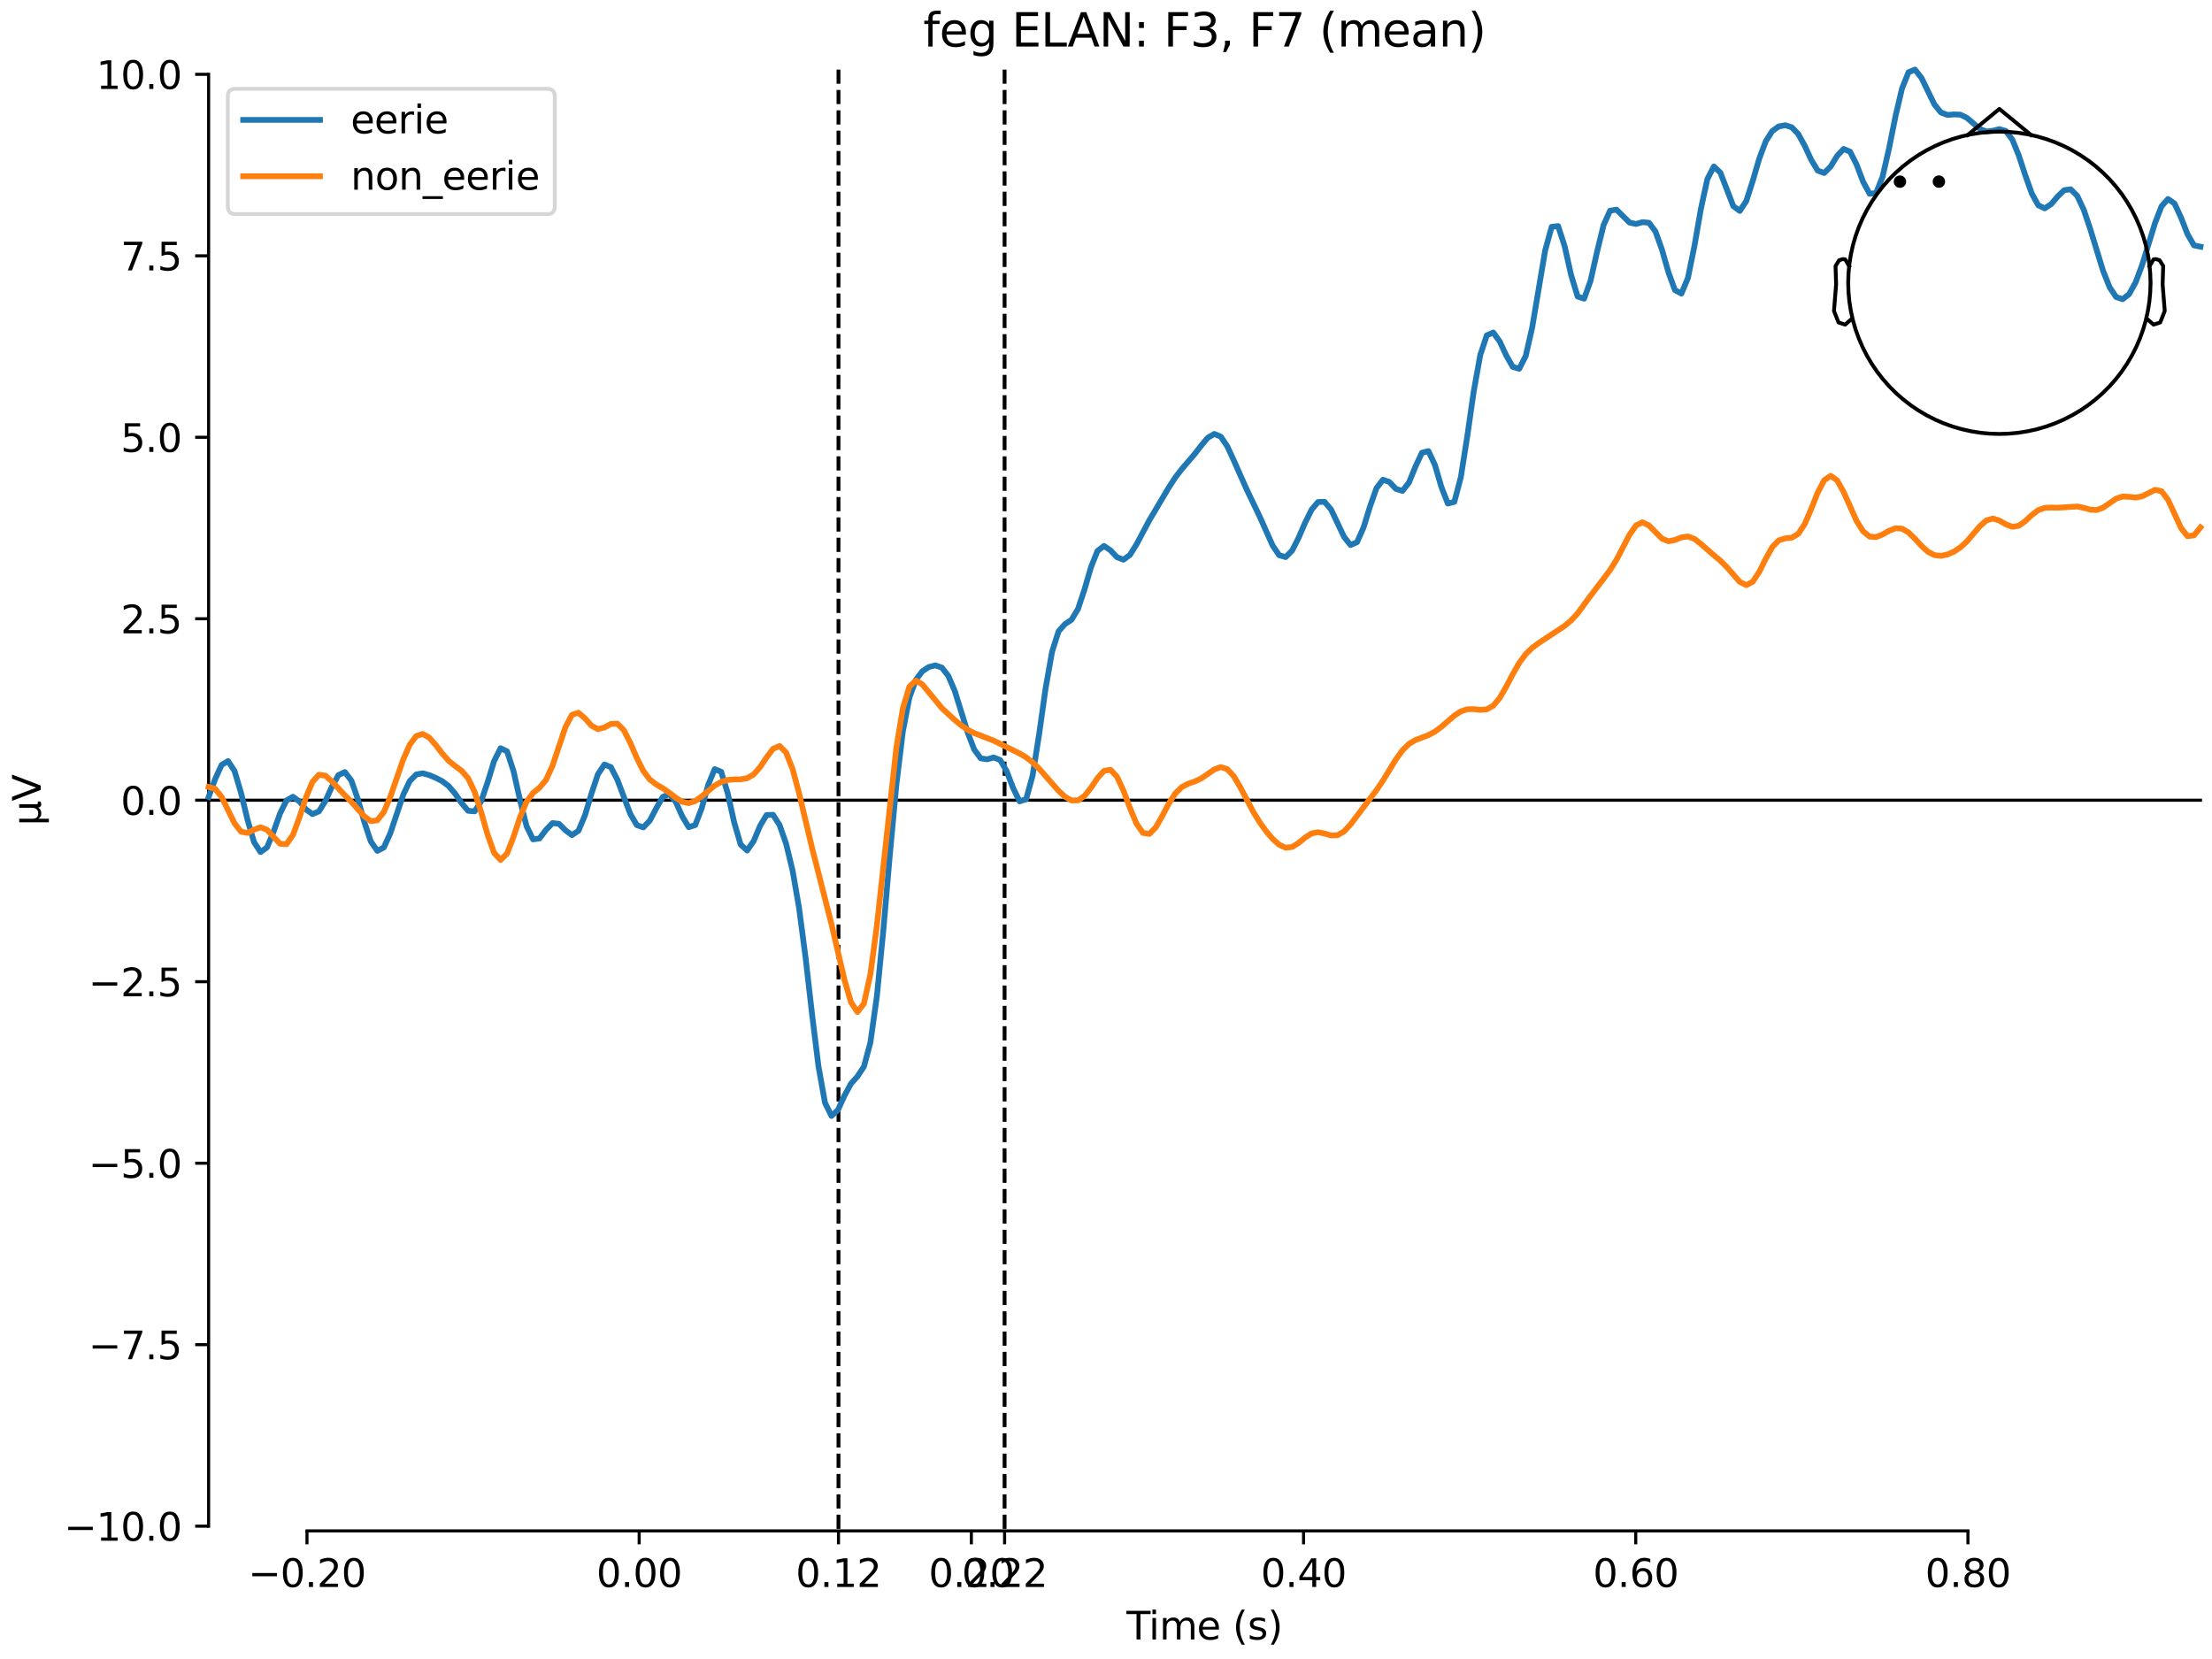 <?xml version="1.0" encoding="utf-8" standalone="no"?>
<!DOCTYPE svg PUBLIC "-//W3C//DTD SVG 1.1//EN"
  "http://www.w3.org/Graphics/SVG/1.1/DTD/svg11.dtd">
<svg xmlns:xlink="http://www.w3.org/1999/xlink" width="576pt" height="432pt" viewBox="0 0 576 432" xmlns="http://www.w3.org/2000/svg" version="1.1">
 <defs>
  <style type="text/css">*{stroke-linejoin: round; stroke-linecap: butt}</style>
 </defs>
 <g id="figure_1">
  <g id="patch_1">
   <path d="M 0 432 
L 576 432 
L 576 0 
L 0 0 
z
" style="fill: #ffffff"/>
  </g>
  <g id="axes_1">
   <g id="patch_2">
    <path d="M 54.324 398.644 
L 573 398.644 
L 573 18.118 
L 54.324 18.118 
L 54.324 398.644 
z
" style="fill: none; opacity: 0"/>
   </g>
   <g id="patch_3">
    <path d="M 54.324 397.402 
L 54.324 19.36 
" style="fill: none; stroke: #000000; stroke-width: 0.8; stroke-linejoin: miter; stroke-linecap: square"/>
   </g>
   <g id="LineCollection_1">
    <path d="M 218.34 18.118 
L 218.34 398.644 
" clip-path="url(#pb5bb38fcac)" style="fill: none; stroke-dasharray: 3.7,1.6; stroke-dashoffset: 0; stroke: #000000"/>
    <path d="M 261.591 18.118 
L 261.591 398.644 
" clip-path="url(#pb5bb38fcac)" style="fill: none; stroke-dasharray: 3.7,1.6; stroke-dashoffset: 0; stroke: #000000"/>
   </g>
   <g id="matplotlib.axis_1">
    <g id="xtick_1">
     <g id="line2d_1">
      <defs>
       <path id="m4f756eb9f5" d="M 0 0 
L 0 3.5 
" style="stroke: #000000; stroke-width: 0.8"/>
      </defs>
      <g>
       <use xlink:href="#m4f756eb9f5" x="79.936" y="398.644" style="stroke: #000000; stroke-width: 0.8"/>
      </g>
     </g>
     <g id="text_1">
      <!-- −0.20 -->
      <g transform="translate(64.614 413.242) scale(0.1 -0.1)">
       <defs>
        <path id="DejaVuSans-2212" d="M 678 2272 
L 4684 2272 
L 4684 1741 
L 678 1741 
L 678 2272 
z
" transform="scale(0.016)"/>
        <path id="DejaVuSans-30" d="M 2034 4250 
Q 1547 4250 1301 3770 
Q 1056 3291 1056 2328 
Q 1056 1369 1301 889 
Q 1547 409 2034 409 
Q 2525 409 2770 889 
Q 3016 1369 3016 2328 
Q 3016 3291 2770 3770 
Q 2525 4250 2034 4250 
z
M 2034 4750 
Q 2819 4750 3233 4129 
Q 3647 3509 3647 2328 
Q 3647 1150 3233 529 
Q 2819 -91 2034 -91 
Q 1250 -91 836 529 
Q 422 1150 422 2328 
Q 422 3509 836 4129 
Q 1250 4750 2034 4750 
z
" transform="scale(0.016)"/>
        <path id="DejaVuSans-2e" d="M 684 794 
L 1344 794 
L 1344 0 
L 684 0 
L 684 794 
z
" transform="scale(0.016)"/>
        <path id="DejaVuSans-32" d="M 1228 531 
L 3431 531 
L 3431 0 
L 469 0 
L 469 531 
Q 828 903 1448 1529 
Q 2069 2156 2228 2338 
Q 2531 2678 2651 2914 
Q 2772 3150 2772 3378 
Q 2772 3750 2511 3984 
Q 2250 4219 1831 4219 
Q 1534 4219 1204 4116 
Q 875 4013 500 3803 
L 500 4441 
Q 881 4594 1212 4672 
Q 1544 4750 1819 4750 
Q 2544 4750 2975 4387 
Q 3406 4025 3406 3419 
Q 3406 3131 3298 2873 
Q 3191 2616 2906 2266 
Q 2828 2175 2409 1742 
Q 1991 1309 1228 531 
z
" transform="scale(0.016)"/>
       </defs>
       <use xlink:href="#DejaVuSans-2212"/>
       <use xlink:href="#DejaVuSans-30" transform="translate(83.789 0)"/>
       <use xlink:href="#DejaVuSans-2e" transform="translate(147.412 0)"/>
       <use xlink:href="#DejaVuSans-32" transform="translate(179.199 0)"/>
       <use xlink:href="#DejaVuSans-30" transform="translate(242.822 0)"/>
      </g>
     </g>
    </g>
    <g id="xtick_2">
     <g id="line2d_2">
      <g>
       <use xlink:href="#m4f756eb9f5" x="166.439" y="398.644" style="stroke: #000000; stroke-width: 0.8"/>
      </g>
     </g>
     <g id="text_2">
      <!-- 0.00 -->
      <g transform="translate(155.306 413.242) scale(0.1 -0.1)">
       <use xlink:href="#DejaVuSans-30"/>
       <use xlink:href="#DejaVuSans-2e" transform="translate(63.623 0)"/>
       <use xlink:href="#DejaVuSans-30" transform="translate(95.41 0)"/>
       <use xlink:href="#DejaVuSans-30" transform="translate(159.033 0)"/>
      </g>
     </g>
    </g>
    <g id="xtick_3">
     <g id="line2d_3">
      <g>
       <use xlink:href="#m4f756eb9f5" x="218.34" y="398.644" style="stroke: #000000; stroke-width: 0.8"/>
      </g>
     </g>
     <g id="text_3">
      <!-- 0.12 -->
      <g transform="translate(207.207 413.242) scale(0.1 -0.1)">
       <defs>
        <path id="DejaVuSans-31" d="M 794 531 
L 1825 531 
L 1825 4091 
L 703 3866 
L 703 4441 
L 1819 4666 
L 2450 4666 
L 2450 531 
L 3481 531 
L 3481 0 
L 794 0 
L 794 531 
z
" transform="scale(0.016)"/>
       </defs>
       <use xlink:href="#DejaVuSans-30"/>
       <use xlink:href="#DejaVuSans-2e" transform="translate(63.623 0)"/>
       <use xlink:href="#DejaVuSans-31" transform="translate(95.41 0)"/>
       <use xlink:href="#DejaVuSans-32" transform="translate(159.033 0)"/>
      </g>
     </g>
    </g>
    <g id="xtick_4">
     <g id="line2d_4">
      <g>
       <use xlink:href="#m4f756eb9f5" x="252.941" y="398.644" style="stroke: #000000; stroke-width: 0.8"/>
      </g>
     </g>
     <g id="text_4">
      <!-- 0.20 -->
      <g transform="translate(241.808 413.242) scale(0.1 -0.1)">
       <use xlink:href="#DejaVuSans-30"/>
       <use xlink:href="#DejaVuSans-2e" transform="translate(63.623 0)"/>
       <use xlink:href="#DejaVuSans-32" transform="translate(95.41 0)"/>
       <use xlink:href="#DejaVuSans-30" transform="translate(159.033 0)"/>
      </g>
     </g>
    </g>
    <g id="xtick_5">
     <g id="line2d_5">
      <g>
       <use xlink:href="#m4f756eb9f5" x="261.591" y="398.644" style="stroke: #000000; stroke-width: 0.8"/>
      </g>
     </g>
     <g id="text_5">
      <!-- 0.22 -->
      <g transform="translate(250.459 413.242) scale(0.1 -0.1)">
       <use xlink:href="#DejaVuSans-30"/>
       <use xlink:href="#DejaVuSans-2e" transform="translate(63.623 0)"/>
       <use xlink:href="#DejaVuSans-32" transform="translate(95.41 0)"/>
       <use xlink:href="#DejaVuSans-32" transform="translate(159.033 0)"/>
      </g>
     </g>
    </g>
    <g id="xtick_6">
     <g id="line2d_6">
      <g>
       <use xlink:href="#m4f756eb9f5" x="339.443" y="398.644" style="stroke: #000000; stroke-width: 0.8"/>
      </g>
     </g>
     <g id="text_6">
      <!-- 0.40 -->
      <g transform="translate(328.311 413.242) scale(0.1 -0.1)">
       <defs>
        <path id="DejaVuSans-34" d="M 2419 4116 
L 825 1625 
L 2419 1625 
L 2419 4116 
z
M 2253 4666 
L 3047 4666 
L 3047 1625 
L 3713 1625 
L 3713 1100 
L 3047 1100 
L 3047 0 
L 2419 0 
L 2419 1100 
L 313 1100 
L 313 1709 
L 2253 4666 
z
" transform="scale(0.016)"/>
       </defs>
       <use xlink:href="#DejaVuSans-30"/>
       <use xlink:href="#DejaVuSans-2e" transform="translate(63.623 0)"/>
       <use xlink:href="#DejaVuSans-34" transform="translate(95.41 0)"/>
       <use xlink:href="#DejaVuSans-30" transform="translate(159.033 0)"/>
      </g>
     </g>
    </g>
    <g id="xtick_7">
     <g id="line2d_7">
      <g>
       <use xlink:href="#m4f756eb9f5" x="425.946" y="398.644" style="stroke: #000000; stroke-width: 0.8"/>
      </g>
     </g>
     <g id="text_7">
      <!-- 0.60 -->
      <g transform="translate(414.813 413.242) scale(0.1 -0.1)">
       <defs>
        <path id="DejaVuSans-36" d="M 2113 2584 
Q 1688 2584 1439 2293 
Q 1191 2003 1191 1497 
Q 1191 994 1439 701 
Q 1688 409 2113 409 
Q 2538 409 2786 701 
Q 3034 994 3034 1497 
Q 3034 2003 2786 2293 
Q 2538 2584 2113 2584 
z
M 3366 4563 
L 3366 3988 
Q 3128 4100 2886 4159 
Q 2644 4219 2406 4219 
Q 1781 4219 1451 3797 
Q 1122 3375 1075 2522 
Q 1259 2794 1537 2939 
Q 1816 3084 2150 3084 
Q 2853 3084 3261 2657 
Q 3669 2231 3669 1497 
Q 3669 778 3244 343 
Q 2819 -91 2113 -91 
Q 1303 -91 875 529 
Q 447 1150 447 2328 
Q 447 3434 972 4092 
Q 1497 4750 2381 4750 
Q 2619 4750 2861 4703 
Q 3103 4656 3366 4563 
z
" transform="scale(0.016)"/>
       </defs>
       <use xlink:href="#DejaVuSans-30"/>
       <use xlink:href="#DejaVuSans-2e" transform="translate(63.623 0)"/>
       <use xlink:href="#DejaVuSans-36" transform="translate(95.41 0)"/>
       <use xlink:href="#DejaVuSans-30" transform="translate(159.033 0)"/>
      </g>
     </g>
    </g>
    <g id="xtick_8">
     <g id="line2d_8">
      <g>
       <use xlink:href="#m4f756eb9f5" x="512.448" y="398.644" style="stroke: #000000; stroke-width: 0.8"/>
      </g>
     </g>
     <g id="text_8">
      <!-- 0.80 -->
      <g transform="translate(501.315 413.242) scale(0.1 -0.1)">
       <defs>
        <path id="DejaVuSans-38" d="M 2034 2216 
Q 1584 2216 1326 1975 
Q 1069 1734 1069 1313 
Q 1069 891 1326 650 
Q 1584 409 2034 409 
Q 2484 409 2743 651 
Q 3003 894 3003 1313 
Q 3003 1734 2745 1975 
Q 2488 2216 2034 2216 
z
M 1403 2484 
Q 997 2584 770 2862 
Q 544 3141 544 3541 
Q 544 4100 942 4425 
Q 1341 4750 2034 4750 
Q 2731 4750 3128 4425 
Q 3525 4100 3525 3541 
Q 3525 3141 3298 2862 
Q 3072 2584 2669 2484 
Q 3125 2378 3379 2068 
Q 3634 1759 3634 1313 
Q 3634 634 3220 271 
Q 2806 -91 2034 -91 
Q 1263 -91 848 271 
Q 434 634 434 1313 
Q 434 1759 690 2068 
Q 947 2378 1403 2484 
z
M 1172 3481 
Q 1172 3119 1398 2916 
Q 1625 2713 2034 2713 
Q 2441 2713 2670 2916 
Q 2900 3119 2900 3481 
Q 2900 3844 2670 4047 
Q 2441 4250 2034 4250 
Q 1625 4250 1398 4047 
Q 1172 3844 1172 3481 
z
" transform="scale(0.016)"/>
       </defs>
       <use xlink:href="#DejaVuSans-30"/>
       <use xlink:href="#DejaVuSans-2e" transform="translate(63.623 0)"/>
       <use xlink:href="#DejaVuSans-38" transform="translate(95.41 0)"/>
       <use xlink:href="#DejaVuSans-30" transform="translate(159.033 0)"/>
      </g>
     </g>
    </g>
    <g id="text_9">
     <!-- Time (s) -->
     <g transform="translate(293.333 426.92) scale(0.1 -0.1)">
      <defs>
       <path id="DejaVuSans-54" d="M -19 4666 
L 3928 4666 
L 3928 4134 
L 2272 4134 
L 2272 0 
L 1638 0 
L 1638 4134 
L -19 4134 
L -19 4666 
z
" transform="scale(0.016)"/>
       <path id="DejaVuSans-69" d="M 603 3500 
L 1178 3500 
L 1178 0 
L 603 0 
L 603 3500 
z
M 603 4863 
L 1178 4863 
L 1178 4134 
L 603 4134 
L 603 4863 
z
" transform="scale(0.016)"/>
       <path id="DejaVuSans-6d" d="M 3328 2828 
Q 3544 3216 3844 3400 
Q 4144 3584 4550 3584 
Q 5097 3584 5394 3201 
Q 5691 2819 5691 2113 
L 5691 0 
L 5113 0 
L 5113 2094 
Q 5113 2597 4934 2840 
Q 4756 3084 4391 3084 
Q 3944 3084 3684 2787 
Q 3425 2491 3425 1978 
L 3425 0 
L 2847 0 
L 2847 2094 
Q 2847 2600 2669 2842 
Q 2491 3084 2119 3084 
Q 1678 3084 1418 2786 
Q 1159 2488 1159 1978 
L 1159 0 
L 581 0 
L 581 3500 
L 1159 3500 
L 1159 2956 
Q 1356 3278 1631 3431 
Q 1906 3584 2284 3584 
Q 2666 3584 2933 3390 
Q 3200 3197 3328 2828 
z
" transform="scale(0.016)"/>
       <path id="DejaVuSans-65" d="M 3597 1894 
L 3597 1613 
L 953 1613 
Q 991 1019 1311 708 
Q 1631 397 2203 397 
Q 2534 397 2845 478 
Q 3156 559 3463 722 
L 3463 178 
Q 3153 47 2828 -22 
Q 2503 -91 2169 -91 
Q 1331 -91 842 396 
Q 353 884 353 1716 
Q 353 2575 817 3079 
Q 1281 3584 2069 3584 
Q 2775 3584 3186 3129 
Q 3597 2675 3597 1894 
z
M 3022 2063 
Q 3016 2534 2758 2815 
Q 2500 3097 2075 3097 
Q 1594 3097 1305 2825 
Q 1016 2553 972 2059 
L 3022 2063 
z
" transform="scale(0.016)"/>
       <path id="DejaVuSans-20" transform="scale(0.016)"/>
       <path id="DejaVuSans-28" d="M 1984 4856 
Q 1566 4138 1362 3434 
Q 1159 2731 1159 2009 
Q 1159 1288 1364 580 
Q 1569 -128 1984 -844 
L 1484 -844 
Q 1016 -109 783 600 
Q 550 1309 550 2009 
Q 550 2706 781 3412 
Q 1013 4119 1484 4856 
L 1984 4856 
z
" transform="scale(0.016)"/>
       <path id="DejaVuSans-73" d="M 2834 3397 
L 2834 2853 
Q 2591 2978 2328 3040 
Q 2066 3103 1784 3103 
Q 1356 3103 1142 2972 
Q 928 2841 928 2578 
Q 928 2378 1081 2264 
Q 1234 2150 1697 2047 
L 1894 2003 
Q 2506 1872 2764 1633 
Q 3022 1394 3022 966 
Q 3022 478 2636 193 
Q 2250 -91 1575 -91 
Q 1294 -91 989 -36 
Q 684 19 347 128 
L 347 722 
Q 666 556 975 473 
Q 1284 391 1588 391 
Q 1994 391 2212 530 
Q 2431 669 2431 922 
Q 2431 1156 2273 1281 
Q 2116 1406 1581 1522 
L 1381 1569 
Q 847 1681 609 1914 
Q 372 2147 372 2553 
Q 372 3047 722 3315 
Q 1072 3584 1716 3584 
Q 2034 3584 2315 3537 
Q 2597 3491 2834 3397 
z
" transform="scale(0.016)"/>
       <path id="DejaVuSans-29" d="M 513 4856 
L 1013 4856 
Q 1481 4119 1714 3412 
Q 1947 2706 1947 2009 
Q 1947 1309 1714 600 
Q 1481 -109 1013 -844 
L 513 -844 
Q 928 -128 1133 580 
Q 1338 1288 1338 2009 
Q 1338 2731 1133 3434 
Q 928 4138 513 4856 
z
" transform="scale(0.016)"/>
      </defs>
      <use xlink:href="#DejaVuSans-54"/>
      <use xlink:href="#DejaVuSans-69" transform="translate(57.959 0)"/>
      <use xlink:href="#DejaVuSans-6d" transform="translate(85.742 0)"/>
      <use xlink:href="#DejaVuSans-65" transform="translate(183.154 0)"/>
      <use xlink:href="#DejaVuSans-20" transform="translate(244.678 0)"/>
      <use xlink:href="#DejaVuSans-28" transform="translate(276.465 0)"/>
      <use xlink:href="#DejaVuSans-73" transform="translate(315.479 0)"/>
      <use xlink:href="#DejaVuSans-29" transform="translate(367.578 0)"/>
     </g>
    </g>
   </g>
   <g id="matplotlib.axis_2">
    <g id="ytick_1">
     <g id="line2d_9">
      <defs>
       <path id="mf023515a58" d="M 0 0 
L -3.5 0 
" style="stroke: #000000; stroke-width: 0.8"/>
      </defs>
      <g>
       <use xlink:href="#mf023515a58" x="54.324" y="397.402" style="stroke: #000000; stroke-width: 0.8"/>
      </g>
     </g>
     <g id="text_10">
      <!-- −10.0 -->
      <g transform="translate(16.678 401.201) scale(0.1 -0.1)">
       <use xlink:href="#DejaVuSans-2212"/>
       <use xlink:href="#DejaVuSans-31" transform="translate(83.789 0)"/>
       <use xlink:href="#DejaVuSans-30" transform="translate(147.412 0)"/>
       <use xlink:href="#DejaVuSans-2e" transform="translate(211.035 0)"/>
       <use xlink:href="#DejaVuSans-30" transform="translate(242.822 0)"/>
      </g>
     </g>
    </g>
    <g id="ytick_2">
     <g id="line2d_10">
      <g>
       <use xlink:href="#mf023515a58" x="54.324" y="350.147" style="stroke: #000000; stroke-width: 0.8"/>
      </g>
     </g>
     <g id="text_11">
      <!-- −7.5 -->
      <g transform="translate(23.041 353.946) scale(0.1 -0.1)">
       <defs>
        <path id="DejaVuSans-37" d="M 525 4666 
L 3525 4666 
L 3525 4397 
L 1831 0 
L 1172 0 
L 2766 4134 
L 525 4134 
L 525 4666 
z
" transform="scale(0.016)"/>
        <path id="DejaVuSans-35" d="M 691 4666 
L 3169 4666 
L 3169 4134 
L 1269 4134 
L 1269 2991 
Q 1406 3038 1543 3061 
Q 1681 3084 1819 3084 
Q 2600 3084 3056 2656 
Q 3513 2228 3513 1497 
Q 3513 744 3044 326 
Q 2575 -91 1722 -91 
Q 1428 -91 1123 -41 
Q 819 9 494 109 
L 494 744 
Q 775 591 1075 516 
Q 1375 441 1709 441 
Q 2250 441 2565 725 
Q 2881 1009 2881 1497 
Q 2881 1984 2565 2268 
Q 2250 2553 1709 2553 
Q 1456 2553 1204 2497 
Q 953 2441 691 2322 
L 691 4666 
z
" transform="scale(0.016)"/>
       </defs>
       <use xlink:href="#DejaVuSans-2212"/>
       <use xlink:href="#DejaVuSans-37" transform="translate(83.789 0)"/>
       <use xlink:href="#DejaVuSans-2e" transform="translate(147.412 0)"/>
       <use xlink:href="#DejaVuSans-35" transform="translate(179.199 0)"/>
      </g>
     </g>
    </g>
    <g id="ytick_3">
     <g id="line2d_11">
      <g>
       <use xlink:href="#mf023515a58" x="54.324" y="302.892" style="stroke: #000000; stroke-width: 0.8"/>
      </g>
     </g>
     <g id="text_12">
      <!-- −5.0 -->
      <g transform="translate(23.041 306.691) scale(0.1 -0.1)">
       <use xlink:href="#DejaVuSans-2212"/>
       <use xlink:href="#DejaVuSans-35" transform="translate(83.789 0)"/>
       <use xlink:href="#DejaVuSans-2e" transform="translate(147.412 0)"/>
       <use xlink:href="#DejaVuSans-30" transform="translate(179.199 0)"/>
      </g>
     </g>
    </g>
    <g id="ytick_4">
     <g id="line2d_12">
      <g>
       <use xlink:href="#mf023515a58" x="54.324" y="255.636" style="stroke: #000000; stroke-width: 0.8"/>
      </g>
     </g>
     <g id="text_13">
      <!-- −2.5 -->
      <g transform="translate(23.041 259.435) scale(0.1 -0.1)">
       <use xlink:href="#DejaVuSans-2212"/>
       <use xlink:href="#DejaVuSans-32" transform="translate(83.789 0)"/>
       <use xlink:href="#DejaVuSans-2e" transform="translate(147.412 0)"/>
       <use xlink:href="#DejaVuSans-35" transform="translate(179.199 0)"/>
      </g>
     </g>
    </g>
    <g id="ytick_5">
     <g id="line2d_13">
      <g>
       <use xlink:href="#mf023515a58" x="54.324" y="208.381" style="stroke: #000000; stroke-width: 0.8"/>
      </g>
     </g>
     <g id="text_14">
      <!-- 0.0 -->
      <g transform="translate(31.421 212.18) scale(0.1 -0.1)">
       <use xlink:href="#DejaVuSans-30"/>
       <use xlink:href="#DejaVuSans-2e" transform="translate(63.623 0)"/>
       <use xlink:href="#DejaVuSans-30" transform="translate(95.41 0)"/>
      </g>
     </g>
    </g>
    <g id="ytick_6">
     <g id="line2d_14">
      <g>
       <use xlink:href="#mf023515a58" x="54.324" y="161.126" style="stroke: #000000; stroke-width: 0.8"/>
      </g>
     </g>
     <g id="text_15">
      <!-- 2.5 -->
      <g transform="translate(31.421 164.925) scale(0.1 -0.1)">
       <use xlink:href="#DejaVuSans-32"/>
       <use xlink:href="#DejaVuSans-2e" transform="translate(63.623 0)"/>
       <use xlink:href="#DejaVuSans-35" transform="translate(95.41 0)"/>
      </g>
     </g>
    </g>
    <g id="ytick_7">
     <g id="line2d_15">
      <g>
       <use xlink:href="#mf023515a58" x="54.324" y="113.87" style="stroke: #000000; stroke-width: 0.8"/>
      </g>
     </g>
     <g id="text_16">
      <!-- 5.0 -->
      <g transform="translate(31.421 117.67) scale(0.1 -0.1)">
       <use xlink:href="#DejaVuSans-35"/>
       <use xlink:href="#DejaVuSans-2e" transform="translate(63.623 0)"/>
       <use xlink:href="#DejaVuSans-30" transform="translate(95.41 0)"/>
      </g>
     </g>
    </g>
    <g id="ytick_8">
     <g id="line2d_16">
      <g>
       <use xlink:href="#mf023515a58" x="54.324" y="66.615" style="stroke: #000000; stroke-width: 0.8"/>
      </g>
     </g>
     <g id="text_17">
      <!-- 7.5 -->
      <g transform="translate(31.421 70.414) scale(0.1 -0.1)">
       <use xlink:href="#DejaVuSans-37"/>
       <use xlink:href="#DejaVuSans-2e" transform="translate(63.623 0)"/>
       <use xlink:href="#DejaVuSans-35" transform="translate(95.41 0)"/>
      </g>
     </g>
    </g>
    <g id="ytick_9">
     <g id="line2d_17">
      <g>
       <use xlink:href="#mf023515a58" x="54.324" y="19.36" style="stroke: #000000; stroke-width: 0.8"/>
      </g>
     </g>
     <g id="text_18">
      <!-- 10.0 -->
      <g transform="translate(25.058 23.159) scale(0.1 -0.1)">
       <use xlink:href="#DejaVuSans-31"/>
       <use xlink:href="#DejaVuSans-30" transform="translate(63.623 0)"/>
       <use xlink:href="#DejaVuSans-2e" transform="translate(127.246 0)"/>
       <use xlink:href="#DejaVuSans-30" transform="translate(159.033 0)"/>
      </g>
     </g>
    </g>
    <g id="text_19">
     <!-- µV -->
     <g transform="translate(10.599 214.982) rotate(-90) scale(0.1 -0.1)">
      <defs>
       <path id="DejaVuSans-b5" d="M 544 -1331 
L 544 3500 
L 1119 3500 
L 1119 1325 
Q 1119 872 1334 640 
Q 1550 409 1972 409 
Q 2434 409 2667 671 
Q 2900 934 2900 1459 
L 2900 3500 
L 3475 3500 
L 3475 806 
Q 3475 619 3529 530 
Q 3584 441 3700 441 
Q 3728 441 3778 458 
Q 3828 475 3916 513 
L 3916 50 
Q 3788 -22 3673 -56 
Q 3559 -91 3450 -91 
Q 3234 -91 3106 31 
Q 2978 153 2931 403 
Q 2775 156 2548 32 
Q 2322 -91 2016 -91 
Q 1697 -91 1473 31 
Q 1250 153 1119 397 
L 1119 -1331 
L 544 -1331 
z
" transform="scale(0.016)"/>
       <path id="DejaVuSans-56" d="M 1831 0 
L 50 4666 
L 709 4666 
L 2188 738 
L 3669 4666 
L 4325 4666 
L 2547 0 
L 1831 0 
z
" transform="scale(0.016)"/>
      </defs>
      <use xlink:href="#DejaVuSans-b5"/>
      <use xlink:href="#DejaVuSans-56" transform="translate(63.623 0)"/>
     </g>
    </g>
   </g>
   <g id="patch_4">
    <path d="M 79.936 398.644 
L 512.448 398.644 
" style="fill: none; stroke: #000000; stroke-width: 0.8; stroke-linejoin: miter; stroke-linecap: square"/>
   </g>
   <g id="patch_5">
    <path d="M 54.324 208.381 
L 573 208.381 
" style="fill: none; stroke: #000000; stroke-width: 0.8; stroke-linejoin: miter; stroke-linecap: square"/>
   </g>
   <g id="text_20">
    <!-- feg ELAN: F3, F7 (mean) -->
    <g transform="translate(240.396 12.118) scale(0.12 -0.12)">
     <defs>
      <path id="DejaVuSans-66" d="M 2375 4863 
L 2375 4384 
L 1825 4384 
Q 1516 4384 1395 4259 
Q 1275 4134 1275 3809 
L 1275 3500 
L 2222 3500 
L 2222 3053 
L 1275 3053 
L 1275 0 
L 697 0 
L 697 3053 
L 147 3053 
L 147 3500 
L 697 3500 
L 697 3744 
Q 697 4328 969 4595 
Q 1241 4863 1831 4863 
L 2375 4863 
z
" transform="scale(0.016)"/>
      <path id="DejaVuSans-67" d="M 2906 1791 
Q 2906 2416 2648 2759 
Q 2391 3103 1925 3103 
Q 1463 3103 1205 2759 
Q 947 2416 947 1791 
Q 947 1169 1205 825 
Q 1463 481 1925 481 
Q 2391 481 2648 825 
Q 2906 1169 2906 1791 
z
M 3481 434 
Q 3481 -459 3084 -895 
Q 2688 -1331 1869 -1331 
Q 1566 -1331 1297 -1286 
Q 1028 -1241 775 -1147 
L 775 -588 
Q 1028 -725 1275 -790 
Q 1522 -856 1778 -856 
Q 2344 -856 2625 -561 
Q 2906 -266 2906 331 
L 2906 616 
Q 2728 306 2450 153 
Q 2172 0 1784 0 
Q 1141 0 747 490 
Q 353 981 353 1791 
Q 353 2603 747 3093 
Q 1141 3584 1784 3584 
Q 2172 3584 2450 3431 
Q 2728 3278 2906 2969 
L 2906 3500 
L 3481 3500 
L 3481 434 
z
" transform="scale(0.016)"/>
      <path id="DejaVuSans-45" d="M 628 4666 
L 3578 4666 
L 3578 4134 
L 1259 4134 
L 1259 2753 
L 3481 2753 
L 3481 2222 
L 1259 2222 
L 1259 531 
L 3634 531 
L 3634 0 
L 628 0 
L 628 4666 
z
" transform="scale(0.016)"/>
      <path id="DejaVuSans-4c" d="M 628 4666 
L 1259 4666 
L 1259 531 
L 3531 531 
L 3531 0 
L 628 0 
L 628 4666 
z
" transform="scale(0.016)"/>
      <path id="DejaVuSans-41" d="M 2188 4044 
L 1331 1722 
L 3047 1722 
L 2188 4044 
z
M 1831 4666 
L 2547 4666 
L 4325 0 
L 3669 0 
L 3244 1197 
L 1141 1197 
L 716 0 
L 50 0 
L 1831 4666 
z
" transform="scale(0.016)"/>
      <path id="DejaVuSans-4e" d="M 628 4666 
L 1478 4666 
L 3547 763 
L 3547 4666 
L 4159 4666 
L 4159 0 
L 3309 0 
L 1241 3903 
L 1241 0 
L 628 0 
L 628 4666 
z
" transform="scale(0.016)"/>
      <path id="DejaVuSans-3a" d="M 750 794 
L 1409 794 
L 1409 0 
L 750 0 
L 750 794 
z
M 750 3309 
L 1409 3309 
L 1409 2516 
L 750 2516 
L 750 3309 
z
" transform="scale(0.016)"/>
      <path id="DejaVuSans-46" d="M 628 4666 
L 3309 4666 
L 3309 4134 
L 1259 4134 
L 1259 2759 
L 3109 2759 
L 3109 2228 
L 1259 2228 
L 1259 0 
L 628 0 
L 628 4666 
z
" transform="scale(0.016)"/>
      <path id="DejaVuSans-33" d="M 2597 2516 
Q 3050 2419 3304 2112 
Q 3559 1806 3559 1356 
Q 3559 666 3084 287 
Q 2609 -91 1734 -91 
Q 1441 -91 1130 -33 
Q 819 25 488 141 
L 488 750 
Q 750 597 1062 519 
Q 1375 441 1716 441 
Q 2309 441 2620 675 
Q 2931 909 2931 1356 
Q 2931 1769 2642 2001 
Q 2353 2234 1838 2234 
L 1294 2234 
L 1294 2753 
L 1863 2753 
Q 2328 2753 2575 2939 
Q 2822 3125 2822 3475 
Q 2822 3834 2567 4026 
Q 2313 4219 1838 4219 
Q 1578 4219 1281 4162 
Q 984 4106 628 3988 
L 628 4550 
Q 988 4650 1302 4700 
Q 1616 4750 1894 4750 
Q 2613 4750 3031 4423 
Q 3450 4097 3450 3541 
Q 3450 3153 3228 2886 
Q 3006 2619 2597 2516 
z
" transform="scale(0.016)"/>
      <path id="DejaVuSans-2c" d="M 750 794 
L 1409 794 
L 1409 256 
L 897 -744 
L 494 -744 
L 750 256 
L 750 794 
z
" transform="scale(0.016)"/>
      <path id="DejaVuSans-61" d="M 2194 1759 
Q 1497 1759 1228 1600 
Q 959 1441 959 1056 
Q 959 750 1161 570 
Q 1363 391 1709 391 
Q 2188 391 2477 730 
Q 2766 1069 2766 1631 
L 2766 1759 
L 2194 1759 
z
M 3341 1997 
L 3341 0 
L 2766 0 
L 2766 531 
Q 2569 213 2275 61 
Q 1981 -91 1556 -91 
Q 1019 -91 701 211 
Q 384 513 384 1019 
Q 384 1609 779 1909 
Q 1175 2209 1959 2209 
L 2766 2209 
L 2766 2266 
Q 2766 2663 2505 2880 
Q 2244 3097 1772 3097 
Q 1472 3097 1187 3025 
Q 903 2953 641 2809 
L 641 3341 
Q 956 3463 1253 3523 
Q 1550 3584 1831 3584 
Q 2591 3584 2966 3190 
Q 3341 2797 3341 1997 
z
" transform="scale(0.016)"/>
      <path id="DejaVuSans-6e" d="M 3513 2113 
L 3513 0 
L 2938 0 
L 2938 2094 
Q 2938 2591 2744 2837 
Q 2550 3084 2163 3084 
Q 1697 3084 1428 2787 
Q 1159 2491 1159 1978 
L 1159 0 
L 581 0 
L 581 3500 
L 1159 3500 
L 1159 2956 
Q 1366 3272 1645 3428 
Q 1925 3584 2291 3584 
Q 2894 3584 3203 3211 
Q 3513 2838 3513 2113 
z
" transform="scale(0.016)"/>
     </defs>
     <use xlink:href="#DejaVuSans-66"/>
     <use xlink:href="#DejaVuSans-65" transform="translate(35.205 0)"/>
     <use xlink:href="#DejaVuSans-67" transform="translate(96.729 0)"/>
     <use xlink:href="#DejaVuSans-20" transform="translate(160.205 0)"/>
     <use xlink:href="#DejaVuSans-45" transform="translate(191.992 0)"/>
     <use xlink:href="#DejaVuSans-4c" transform="translate(255.176 0)"/>
     <use xlink:href="#DejaVuSans-41" transform="translate(313.139 0)"/>
     <use xlink:href="#DejaVuSans-4e" transform="translate(381.547 0)"/>
     <use xlink:href="#DejaVuSans-3a" transform="translate(456.352 0)"/>
     <use xlink:href="#DejaVuSans-20" transform="translate(490.043 0)"/>
     <use xlink:href="#DejaVuSans-46" transform="translate(521.83 0)"/>
     <use xlink:href="#DejaVuSans-33" transform="translate(579.35 0)"/>
     <use xlink:href="#DejaVuSans-2c" transform="translate(642.973 0)"/>
     <use xlink:href="#DejaVuSans-20" transform="translate(674.76 0)"/>
     <use xlink:href="#DejaVuSans-46" transform="translate(706.547 0)"/>
     <use xlink:href="#DejaVuSans-37" transform="translate(764.066 0)"/>
     <use xlink:href="#DejaVuSans-20" transform="translate(827.689 0)"/>
     <use xlink:href="#DejaVuSans-28" transform="translate(859.477 0)"/>
     <use xlink:href="#DejaVuSans-6d" transform="translate(898.49 0)"/>
     <use xlink:href="#DejaVuSans-65" transform="translate(995.902 0)"/>
     <use xlink:href="#DejaVuSans-61" transform="translate(1057.426 0)"/>
     <use xlink:href="#DejaVuSans-6e" transform="translate(1118.705 0)"/>
     <use xlink:href="#DejaVuSans-29" transform="translate(1182.084 0)"/>
    </g>
   </g>
   <g id="legend_1">
    <g id="patch_6">
     <path d="M 61.324 55.753 
L 142.466 55.753 
Q 144.466 55.753 144.466 53.753 
L 144.466 25.118 
Q 144.466 23.118 142.466 23.118 
L 61.324 23.118 
Q 59.324 23.118 59.324 25.118 
L 59.324 53.753 
Q 59.324 55.753 61.324 55.753 
z
" style="fill: #ffffff; opacity: 0.8; stroke: #cccccc; stroke-linejoin: miter"/>
    </g>
    <g id="line2d_18">
     <path d="M 63.324 31.217 
L 73.324 31.217 
L 83.324 31.217 
" style="fill: none; stroke: #1f77b4; stroke-width: 1.5; stroke-linecap: square"/>
    </g>
    <g id="text_21">
     <!-- eerie -->
     <g transform="translate(91.324 34.717) scale(0.1 -0.1)">
      <defs>
       <path id="DejaVuSans-72" d="M 2631 2963 
Q 2534 3019 2420 3045 
Q 2306 3072 2169 3072 
Q 1681 3072 1420 2755 
Q 1159 2438 1159 1844 
L 1159 0 
L 581 0 
L 581 3500 
L 1159 3500 
L 1159 2956 
Q 1341 3275 1631 3429 
Q 1922 3584 2338 3584 
Q 2397 3584 2469 3576 
Q 2541 3569 2628 3553 
L 2631 2963 
z
" transform="scale(0.016)"/>
      </defs>
      <use xlink:href="#DejaVuSans-65"/>
      <use xlink:href="#DejaVuSans-65" transform="translate(61.523 0)"/>
      <use xlink:href="#DejaVuSans-72" transform="translate(123.047 0)"/>
      <use xlink:href="#DejaVuSans-69" transform="translate(164.16 0)"/>
      <use xlink:href="#DejaVuSans-65" transform="translate(191.943 0)"/>
     </g>
    </g>
    <g id="line2d_19">
     <path d="M 63.324 45.895 
L 73.324 45.895 
L 83.324 45.895 
" style="fill: none; stroke: #ff7f0e; stroke-width: 1.5; stroke-linecap: square"/>
    </g>
    <g id="text_22">
     <!-- non_eerie -->
     <g transform="translate(91.324 49.395) scale(0.1 -0.1)">
      <defs>
       <path id="DejaVuSans-6f" d="M 1959 3097 
Q 1497 3097 1228 2736 
Q 959 2375 959 1747 
Q 959 1119 1226 758 
Q 1494 397 1959 397 
Q 2419 397 2687 759 
Q 2956 1122 2956 1747 
Q 2956 2369 2687 2733 
Q 2419 3097 1959 3097 
z
M 1959 3584 
Q 2709 3584 3137 3096 
Q 3566 2609 3566 1747 
Q 3566 888 3137 398 
Q 2709 -91 1959 -91 
Q 1206 -91 779 398 
Q 353 888 353 1747 
Q 353 2609 779 3096 
Q 1206 3584 1959 3584 
z
" transform="scale(0.016)"/>
       <path id="DejaVuSans-5f" d="M 3263 -1063 
L 3263 -1509 
L -63 -1509 
L -63 -1063 
L 3263 -1063 
z
" transform="scale(0.016)"/>
      </defs>
      <use xlink:href="#DejaVuSans-6e"/>
      <use xlink:href="#DejaVuSans-6f" transform="translate(63.379 0)"/>
      <use xlink:href="#DejaVuSans-6e" transform="translate(124.561 0)"/>
      <use xlink:href="#DejaVuSans-5f" transform="translate(187.939 0)"/>
      <use xlink:href="#DejaVuSans-65" transform="translate(237.939 0)"/>
      <use xlink:href="#DejaVuSans-65" transform="translate(299.463 0)"/>
      <use xlink:href="#DejaVuSans-72" transform="translate(360.986 0)"/>
      <use xlink:href="#DejaVuSans-69" transform="translate(402.1 0)"/>
      <use xlink:href="#DejaVuSans-65" transform="translate(429.883 0)"/>
     </g>
    </g>
   </g>
   <g id="line2d_20">
    <path d="M 54.324 207.528 
L 56.013 202.898 
L 57.703 199.187 
L 59.392 198.176 
L 61.082 200.773 
L 62.771 206.489 
L 64.461 213.491 
L 66.15 219.292 
L 67.84 221.883 
L 69.529 220.663 
L 71.219 216.633 
L 72.908 211.862 
L 74.598 208.438 
L 76.287 207.472 
L 77.977 208.699 
L 79.666 210.756 
L 81.356 211.993 
L 83.045 211.289 
L 84.735 208.566 
L 86.424 204.864 
L 88.114 201.834 
L 89.803 201.038 
L 91.493 203.262 
L 93.182 208.091 
L 94.872 214.047 
L 96.561 219.107 
L 98.251 221.564 
L 99.94 220.695 
L 101.63 216.993 
L 105.009 206.923 
L 106.698 203.394 
L 108.388 201.664 
L 110.077 201.363 
L 111.767 201.833 
L 113.456 202.549 
L 115.146 203.41 
L 116.835 204.703 
L 118.525 206.692 
L 120.214 209.149 
L 121.904 211.13 
L 123.593 211.274 
L 125.283 208.677 
L 126.972 203.695 
L 128.662 198.189 
L 130.351 194.826 
L 132.041 195.651 
L 133.73 200.844 
L 135.42 208.383 
L 137.109 215.116 
L 138.799 218.572 
L 140.488 218.333 
L 142.178 216.093 
L 143.867 214.331 
L 145.557 214.519 
L 147.246 216.209 
L 148.936 217.457 
L 150.625 216.34 
L 152.315 212.331 
L 154.004 206.681 
L 155.694 201.623 
L 157.383 199.077 
L 159.073 199.751 
L 160.762 203.059 
L 164.141 211.979 
L 165.831 214.857 
L 167.52 215.453 
L 169.21 213.68 
L 170.899 210.443 
L 172.589 207.515 
L 174.278 206.739 
L 175.968 208.815 
L 177.657 212.576 
L 179.347 215.4 
L 181.036 214.849 
L 182.726 210.453 
L 184.415 204.376 
L 186.105 200.276 
L 187.794 200.967 
L 189.484 206.517 
L 191.173 214.122 
L 192.863 219.925 
L 194.552 221.474 
L 196.242 219.032 
L 197.931 215.021 
L 199.621 212.228 
L 201.31 212.175 
L 203 214.851 
L 204.689 219.678 
L 206.379 226.634 
L 208.068 236.392 
L 209.758 249.259 
L 211.447 264.012 
L 213.137 277.733 
L 214.826 287.151 
L 216.516 290.598 
L 218.205 289.024 
L 219.895 285.314 
L 221.584 282.199 
L 223.274 280.307 
L 224.963 277.745 
L 226.653 271.451 
L 228.342 259.405 
L 230.032 242.123 
L 231.721 222.512 
L 233.411 204.361 
L 235.1 190.486 
L 236.79 181.697 
L 238.479 177.035 
L 240.169 174.806 
L 241.858 173.69 
L 243.548 173.26 
L 245.237 173.829 
L 246.927 175.97 
L 248.616 179.908 
L 251.995 190.772 
L 253.685 195.187 
L 255.374 197.472 
L 257.064 197.718 
L 258.753 197.245 
L 260.443 197.905 
L 262.132 200.801 
L 263.822 205.233 
L 265.511 208.676 
L 267.201 208.116 
L 268.89 201.952 
L 270.58 191.231 
L 272.269 179.264 
L 273.959 169.696 
L 275.648 164.385 
L 277.337 162.5 
L 279.027 161.375 
L 280.716 158.555 
L 282.406 153.483 
L 284.095 147.684 
L 285.785 143.465 
L 287.474 142.16 
L 289.164 143.298 
L 290.853 145.096 
L 292.543 145.744 
L 294.232 144.503 
L 295.922 141.793 
L 299.301 135.448 
L 304.369 126.914 
L 306.059 124.318 
L 307.748 122.118 
L 311.127 118.182 
L 312.817 115.989 
L 314.506 113.986 
L 316.196 112.991 
L 317.885 113.702 
L 319.575 116.202 
L 321.264 119.866 
L 324.643 127.465 
L 328.022 134.511 
L 331.401 142.074 
L 333.091 144.573 
L 334.78 145.065 
L 336.47 143.36 
L 338.159 140.025 
L 339.849 136.103 
L 341.538 132.707 
L 343.228 130.716 
L 344.917 130.678 
L 346.607 132.678 
L 349.986 139.794 
L 351.675 141.932 
L 353.365 141.183 
L 355.054 137.382 
L 356.744 131.917 
L 358.433 127.12 
L 360.123 124.912 
L 361.812 125.523 
L 363.502 127.304 
L 365.191 127.835 
L 366.881 125.669 
L 368.57 121.516 
L 370.26 117.897 
L 371.949 117.461 
L 373.639 121.035 
L 375.328 126.793 
L 377.018 131.128 
L 378.707 130.681 
L 380.397 124.288 
L 382.086 113.542 
L 383.776 101.796 
L 385.465 92.42 
L 387.155 87.319 
L 388.844 86.576 
L 390.534 88.936 
L 392.223 92.561 
L 393.913 95.528 
L 395.602 96.034 
L 397.292 92.712 
L 398.981 85.269 
L 402.36 65.201 
L 404.05 59.065 
L 405.739 58.867 
L 407.429 64.118 
L 409.118 71.643 
L 410.808 77.211 
L 412.497 77.782 
L 414.187 73.083 
L 415.876 65.54 
L 417.566 58.622 
L 419.255 54.858 
L 420.945 54.599 
L 424.324 57.952 
L 426.013 58.329 
L 427.703 57.847 
L 429.392 58.009 
L 431.082 60.284 
L 432.771 65.011 
L 434.461 70.907 
L 436.15 75.544 
L 437.84 76.451 
L 439.529 72.379 
L 441.219 64.126 
L 442.908 54.39 
L 444.598 46.619 
L 446.287 43.353 
L 447.977 44.955 
L 451.356 53.691 
L 453.045 54.925 
L 454.735 52.332 
L 456.424 47.064 
L 458.114 41.29 
L 459.803 36.79 
L 461.493 34.13 
L 463.182 32.921 
L 464.872 32.604 
L 466.561 33.137 
L 468.251 34.883 
L 469.94 37.948 
L 471.63 41.604 
L 473.319 44.405 
L 475.009 45.051 
L 476.698 43.363 
L 478.388 40.594 
L 480.077 38.78 
L 481.767 39.506 
L 483.456 42.862 
L 485.146 47.318 
L 486.835 50.466 
L 488.525 50.271 
L 490.214 46.029 
L 491.904 38.656 
L 493.593 30.223 
L 495.283 23.035 
L 496.972 18.816 
L 498.662 18.118 
L 500.351 20.292 
L 503.73 27.226 
L 505.42 29.294 
L 507.109 29.928 
L 508.799 29.795 
L 510.488 29.858 
L 512.178 30.687 
L 515.557 33.573 
L 517.246 34.244 
L 518.936 34.046 
L 520.625 33.626 
L 522.315 34.097 
L 524.004 36.358 
L 525.694 40.487 
L 527.383 45.635 
L 529.073 50.39 
L 530.762 53.456 
L 532.452 54.257 
L 534.141 53.134 
L 535.831 51.138 
L 537.52 49.52 
L 539.21 49.295 
L 540.899 50.99 
L 542.589 54.576 
L 544.278 59.582 
L 547.657 70.587 
L 549.347 74.819 
L 551.036 77.345 
L 552.726 77.921 
L 554.415 76.59 
L 556.105 73.53 
L 557.794 69.034 
L 561.173 58.052 
L 562.863 53.703 
L 564.552 51.812 
L 566.242 52.993 
L 567.931 56.638 
L 569.621 60.967 
L 571.31 63.895 
L 573 64.234 
L 573 64.234 
" style="fill: none; stroke: #1f77b4; stroke-width: 1.5; stroke-linecap: square"/>
   </g>
   <g id="line2d_21">
    <path d="M 54.324 204.922 
L 56.013 205.399 
L 57.703 207.516 
L 61.082 214.417 
L 62.771 216.571 
L 64.461 216.887 
L 66.15 216.045 
L 67.84 215.422 
L 69.529 216.072 
L 72.908 219.702 
L 74.598 219.835 
L 76.287 217.411 
L 77.977 212.847 
L 79.666 207.664 
L 81.356 203.611 
L 83.045 201.736 
L 84.735 201.977 
L 86.424 203.485 
L 89.803 207.087 
L 91.493 208.806 
L 94.872 212.577 
L 96.561 213.825 
L 98.251 213.613 
L 99.94 211.449 
L 101.63 207.507 
L 105.009 197.738 
L 106.698 193.913 
L 108.388 191.663 
L 110.077 191.125 
L 111.767 192.067 
L 113.456 193.982 
L 115.146 196.197 
L 116.835 198.105 
L 118.525 199.481 
L 120.214 200.709 
L 121.904 202.672 
L 123.593 206.213 
L 125.283 211.437 
L 126.972 217.343 
L 128.662 222.091 
L 130.351 223.939 
L 132.041 222.241 
L 133.73 217.879 
L 135.42 212.786 
L 137.109 208.777 
L 138.799 206.489 
L 140.488 205.109 
L 142.178 203.097 
L 143.867 199.405 
L 147.246 189.319 
L 148.936 186.144 
L 150.625 185.59 
L 152.315 187.048 
L 154.004 188.951 
L 155.694 189.871 
L 157.383 189.442 
L 159.073 188.511 
L 160.762 188.445 
L 162.452 190.144 
L 164.141 193.463 
L 165.831 197.389 
L 167.52 200.758 
L 169.21 202.991 
L 170.899 204.282 
L 172.589 205.259 
L 174.278 206.408 
L 175.968 207.723 
L 177.657 208.788 
L 179.347 209.134 
L 181.036 208.59 
L 182.726 207.374 
L 186.105 204.569 
L 187.794 203.615 
L 189.484 203.1 
L 191.173 202.954 
L 192.863 202.937 
L 194.552 202.65 
L 196.242 201.655 
L 197.931 199.739 
L 199.621 197.218 
L 201.31 194.991 
L 203 194.252 
L 204.689 195.938 
L 206.379 200.238 
L 208.068 206.518 
L 211.447 220.748 
L 216.516 240.632 
L 219.895 255.157 
L 221.584 260.948 
L 223.274 263.529 
L 224.963 261.342 
L 226.653 253.677 
L 228.342 241.066 
L 233.411 194.694 
L 235.1 184.443 
L 236.79 178.829 
L 238.479 177.221 
L 240.169 178.207 
L 245.237 184.37 
L 248.616 187.496 
L 250.306 188.875 
L 251.995 190.031 
L 253.685 190.896 
L 258.753 192.858 
L 265.511 196.204 
L 267.201 197.205 
L 268.89 198.509 
L 270.58 200.154 
L 275.648 205.928 
L 277.337 207.489 
L 279.027 208.424 
L 280.716 208.411 
L 282.406 207.26 
L 284.095 205.118 
L 285.785 202.616 
L 287.474 200.736 
L 289.164 200.443 
L 290.853 202.242 
L 292.543 205.876 
L 294.232 210.38 
L 295.922 214.438 
L 297.611 216.885 
L 299.301 217.151 
L 300.99 215.405 
L 302.68 212.422 
L 304.369 209.211 
L 306.059 206.597 
L 307.748 204.938 
L 309.438 204.067 
L 311.127 203.484 
L 312.817 202.697 
L 316.196 200.363 
L 317.885 199.75 
L 319.575 200.275 
L 321.264 202.12 
L 322.954 204.974 
L 326.333 211.39 
L 328.022 214.128 
L 329.712 216.468 
L 331.401 218.452 
L 333.091 219.97 
L 334.78 220.743 
L 336.47 220.552 
L 338.159 219.504 
L 339.849 218.102 
L 341.538 217.021 
L 343.228 216.701 
L 344.917 217.059 
L 346.607 217.546 
L 348.296 217.488 
L 349.986 216.502 
L 351.675 214.681 
L 358.433 205.752 
L 360.123 203.25 
L 363.502 197.732 
L 365.191 195.389 
L 366.881 193.722 
L 368.57 192.71 
L 371.949 191.431 
L 373.639 190.521 
L 375.328 189.264 
L 378.707 186.343 
L 380.397 185.245 
L 382.086 184.69 
L 383.776 184.659 
L 385.465 184.845 
L 387.155 184.718 
L 388.844 183.754 
L 390.534 181.716 
L 392.223 178.804 
L 393.913 175.571 
L 395.602 172.627 
L 397.292 170.331 
L 398.981 168.685 
L 400.671 167.442 
L 407.429 162.989 
L 409.118 161.555 
L 410.808 159.721 
L 414.187 155.117 
L 417.566 150.692 
L 419.255 148.444 
L 420.945 145.736 
L 424.324 139.246 
L 426.013 136.828 
L 427.703 135.996 
L 429.392 136.833 
L 432.771 140.259 
L 434.461 140.943 
L 436.15 140.619 
L 437.84 139.932 
L 439.529 139.692 
L 441.219 140.319 
L 442.908 141.636 
L 446.287 144.588 
L 447.977 145.994 
L 449.666 147.677 
L 453.045 151.534 
L 454.735 152.36 
L 456.424 151.473 
L 458.114 148.895 
L 459.803 145.484 
L 461.493 142.464 
L 463.182 140.706 
L 464.872 140.184 
L 466.561 140.014 
L 468.251 139.022 
L 469.94 136.472 
L 471.63 132.549 
L 473.319 128.289 
L 475.009 125.06 
L 476.698 123.9 
L 478.388 125.087 
L 480.077 128.119 
L 483.456 135.655 
L 485.146 138.342 
L 486.835 139.716 
L 488.525 139.862 
L 490.214 139.173 
L 491.904 138.208 
L 493.593 137.558 
L 495.283 137.657 
L 496.972 138.645 
L 498.662 140.304 
L 500.351 142.155 
L 502.041 143.679 
L 503.73 144.552 
L 505.42 144.735 
L 507.109 144.384 
L 508.799 143.646 
L 510.488 142.533 
L 512.178 140.972 
L 515.557 137.008 
L 517.246 135.52 
L 518.936 135.025 
L 520.625 135.54 
L 522.315 136.527 
L 524.004 137.181 
L 525.694 136.906 
L 527.383 135.699 
L 529.073 134.112 
L 530.762 132.835 
L 532.452 132.235 
L 534.141 132.169 
L 535.831 132.216 
L 540.899 131.886 
L 542.589 132.238 
L 544.278 132.709 
L 545.968 132.807 
L 547.657 132.185 
L 551.036 129.855 
L 552.726 129.293 
L 554.415 129.368 
L 556.105 129.561 
L 557.794 129.251 
L 561.173 127.54 
L 562.863 127.923 
L 564.552 130.149 
L 567.931 137.487 
L 569.621 139.615 
L 571.31 139.406 
L 573 137.331 
L 573 137.331 
" style="fill: none; stroke: #ff7f0e; stroke-width: 1.5; stroke-linecap: square"/>
   </g>
  </g>
  <g id="axes_2">
   <g id="PathCollection_1">
    <defs>
     <path id="C0_0_5361fa1d92" d="M 0 1.118 
C 0.297 1.118 0.581 1 0.791 0.791 
C 1 0.581 1.118 0.297 1.118 -0 
C 1.118 -0.297 1 -0.581 0.791 -0.791 
C 0.581 -1 0.297 -1.118 0 -1.118 
C -0.297 -1.118 -0.581 -1 -0.791 -0.791 
C -1 -0.581 -1.118 -0.297 -1.118 0 
C -1.118 0.297 -1 0.581 -0.791 0.791 
C -0.581 1 -0.297 1.118 0 1.118 
z
"/>
    </defs>
    <g clip-path="url(#p9c83430657)">
     <use xlink:href="#C0_0_5361fa1d92" x="494.739" y="47.303" style="stroke: #000000"/>
    </g>
    <g clip-path="url(#p9c83430657)">
     <use xlink:href="#C0_0_5361fa1d92" x="504.885" y="47.29" style="stroke: #000000"/>
    </g>
   </g>
   <g id="matplotlib.axis_3"/>
   <g id="matplotlib.axis_4"/>
   <g id="line2d_22">
    <path d="M 559.993 73.636 
L 559.916 71.165 
L 559.683 68.703 
L 559.296 66.26 
L 558.757 63.847 
L 558.067 61.472 
L 557.229 59.146 
L 556.247 56.876 
L 555.124 54.673 
L 553.866 52.545 
L 552.476 50.499 
L 550.96 48.545 
L 549.325 46.69 
L 547.576 44.942 
L 545.721 43.307 
L 543.767 41.791 
L 541.722 40.401 
L 539.594 39.142 
L 537.39 38.02 
L 535.121 37.038 
L 532.794 36.2 
L 530.42 35.51 
L 528.006 34.971 
L 525.564 34.584 
L 523.102 34.351 
L 520.63 34.273 
L 518.159 34.351 
L 515.697 34.584 
L 513.255 34.971 
L 510.841 35.51 
L 508.467 36.2 
L 506.14 37.038 
L 503.871 38.02 
L 501.667 39.142 
L 499.539 40.401 
L 497.494 41.791 
L 495.54 43.307 
L 493.685 44.942 
L 491.936 46.69 
L 490.301 48.545 
L 488.785 50.499 
L 487.395 52.545 
L 486.137 54.673 
L 485.014 56.876 
L 484.032 59.146 
L 483.194 61.472 
L 482.504 63.847 
L 481.965 66.26 
L 481.578 68.703 
L 481.345 71.165 
L 481.268 73.636 
L 481.345 76.108 
L 481.578 78.57 
L 481.965 81.012 
L 482.504 83.425 
L 483.194 85.8 
L 484.032 88.127 
L 485.014 90.396 
L 486.137 92.599 
L 487.395 94.728 
L 488.785 96.773 
L 490.301 98.727 
L 491.936 100.582 
L 493.685 102.331 
L 495.54 103.966 
L 497.494 105.481 
L 499.539 106.871 
L 501.667 108.13 
L 503.871 109.253 
L 506.14 110.235 
L 508.467 111.073 
L 510.841 111.762 
L 513.255 112.302 
L 515.697 112.689 
L 518.159 112.921 
L 520.63 112.999 
L 523.102 112.921 
L 525.564 112.689 
L 528.006 112.302 
L 530.42 111.762 
L 532.794 111.073 
L 535.121 110.235 
L 537.39 109.253 
L 539.594 108.13 
L 541.722 106.871 
L 543.767 105.481 
L 545.721 103.966 
L 547.576 102.331 
L 549.325 100.582 
L 550.96 98.727 
L 552.476 96.773 
L 553.866 94.728 
L 555.124 92.599 
L 556.247 90.396 
L 557.229 88.127 
L 558.067 85.8 
L 558.757 83.425 
L 559.296 81.012 
L 559.683 78.57 
L 559.916 76.108 
L 559.993 73.636 
" style="fill: none; stroke: #000000; stroke-linecap: square"/>
   </g>
   <g id="line2d_23">
    <path d="M 512.386 35.146 
L 520.63 28.369 
L 528.875 35.146 
" style="fill: none; stroke: #000000; stroke-linecap: square"/>
   </g>
   <g id="line2d_24">
    <path d="M 481.504 69.267 
L 480.48 67.535 
L 479.851 67.472 
L 478.914 67.763 
L 477.969 69.267 
L 478.119 74.069 
L 477.567 80.973 
L 478.748 83.973 
L 480.48 84.532 
L 482.134 83.075 
" style="fill: none; stroke: #000000; stroke-linecap: square"/>
   </g>
   <g id="line2d_25">
    <path d="M 559.757 69.267 
L 560.781 67.535 
L 561.41 67.472 
L 562.347 67.763 
L 563.292 69.267 
L 563.142 74.069 
L 563.693 80.973 
L 562.513 83.973 
L 560.781 84.532 
L 559.127 83.075 
" style="fill: none; stroke: #000000; stroke-linecap: square"/>
   </g>
  </g>
 </g>
 <defs>
  <clipPath id="pb5bb38fcac">
   <rect x="54.324" y="18.118" width="518.676" height="380.525"/>
  </clipPath>
  <clipPath id="p9c83430657">
   <rect x="473.261" y="24.137" width="94.739" height="93.093"/>
  </clipPath>
 </defs>
</svg>
